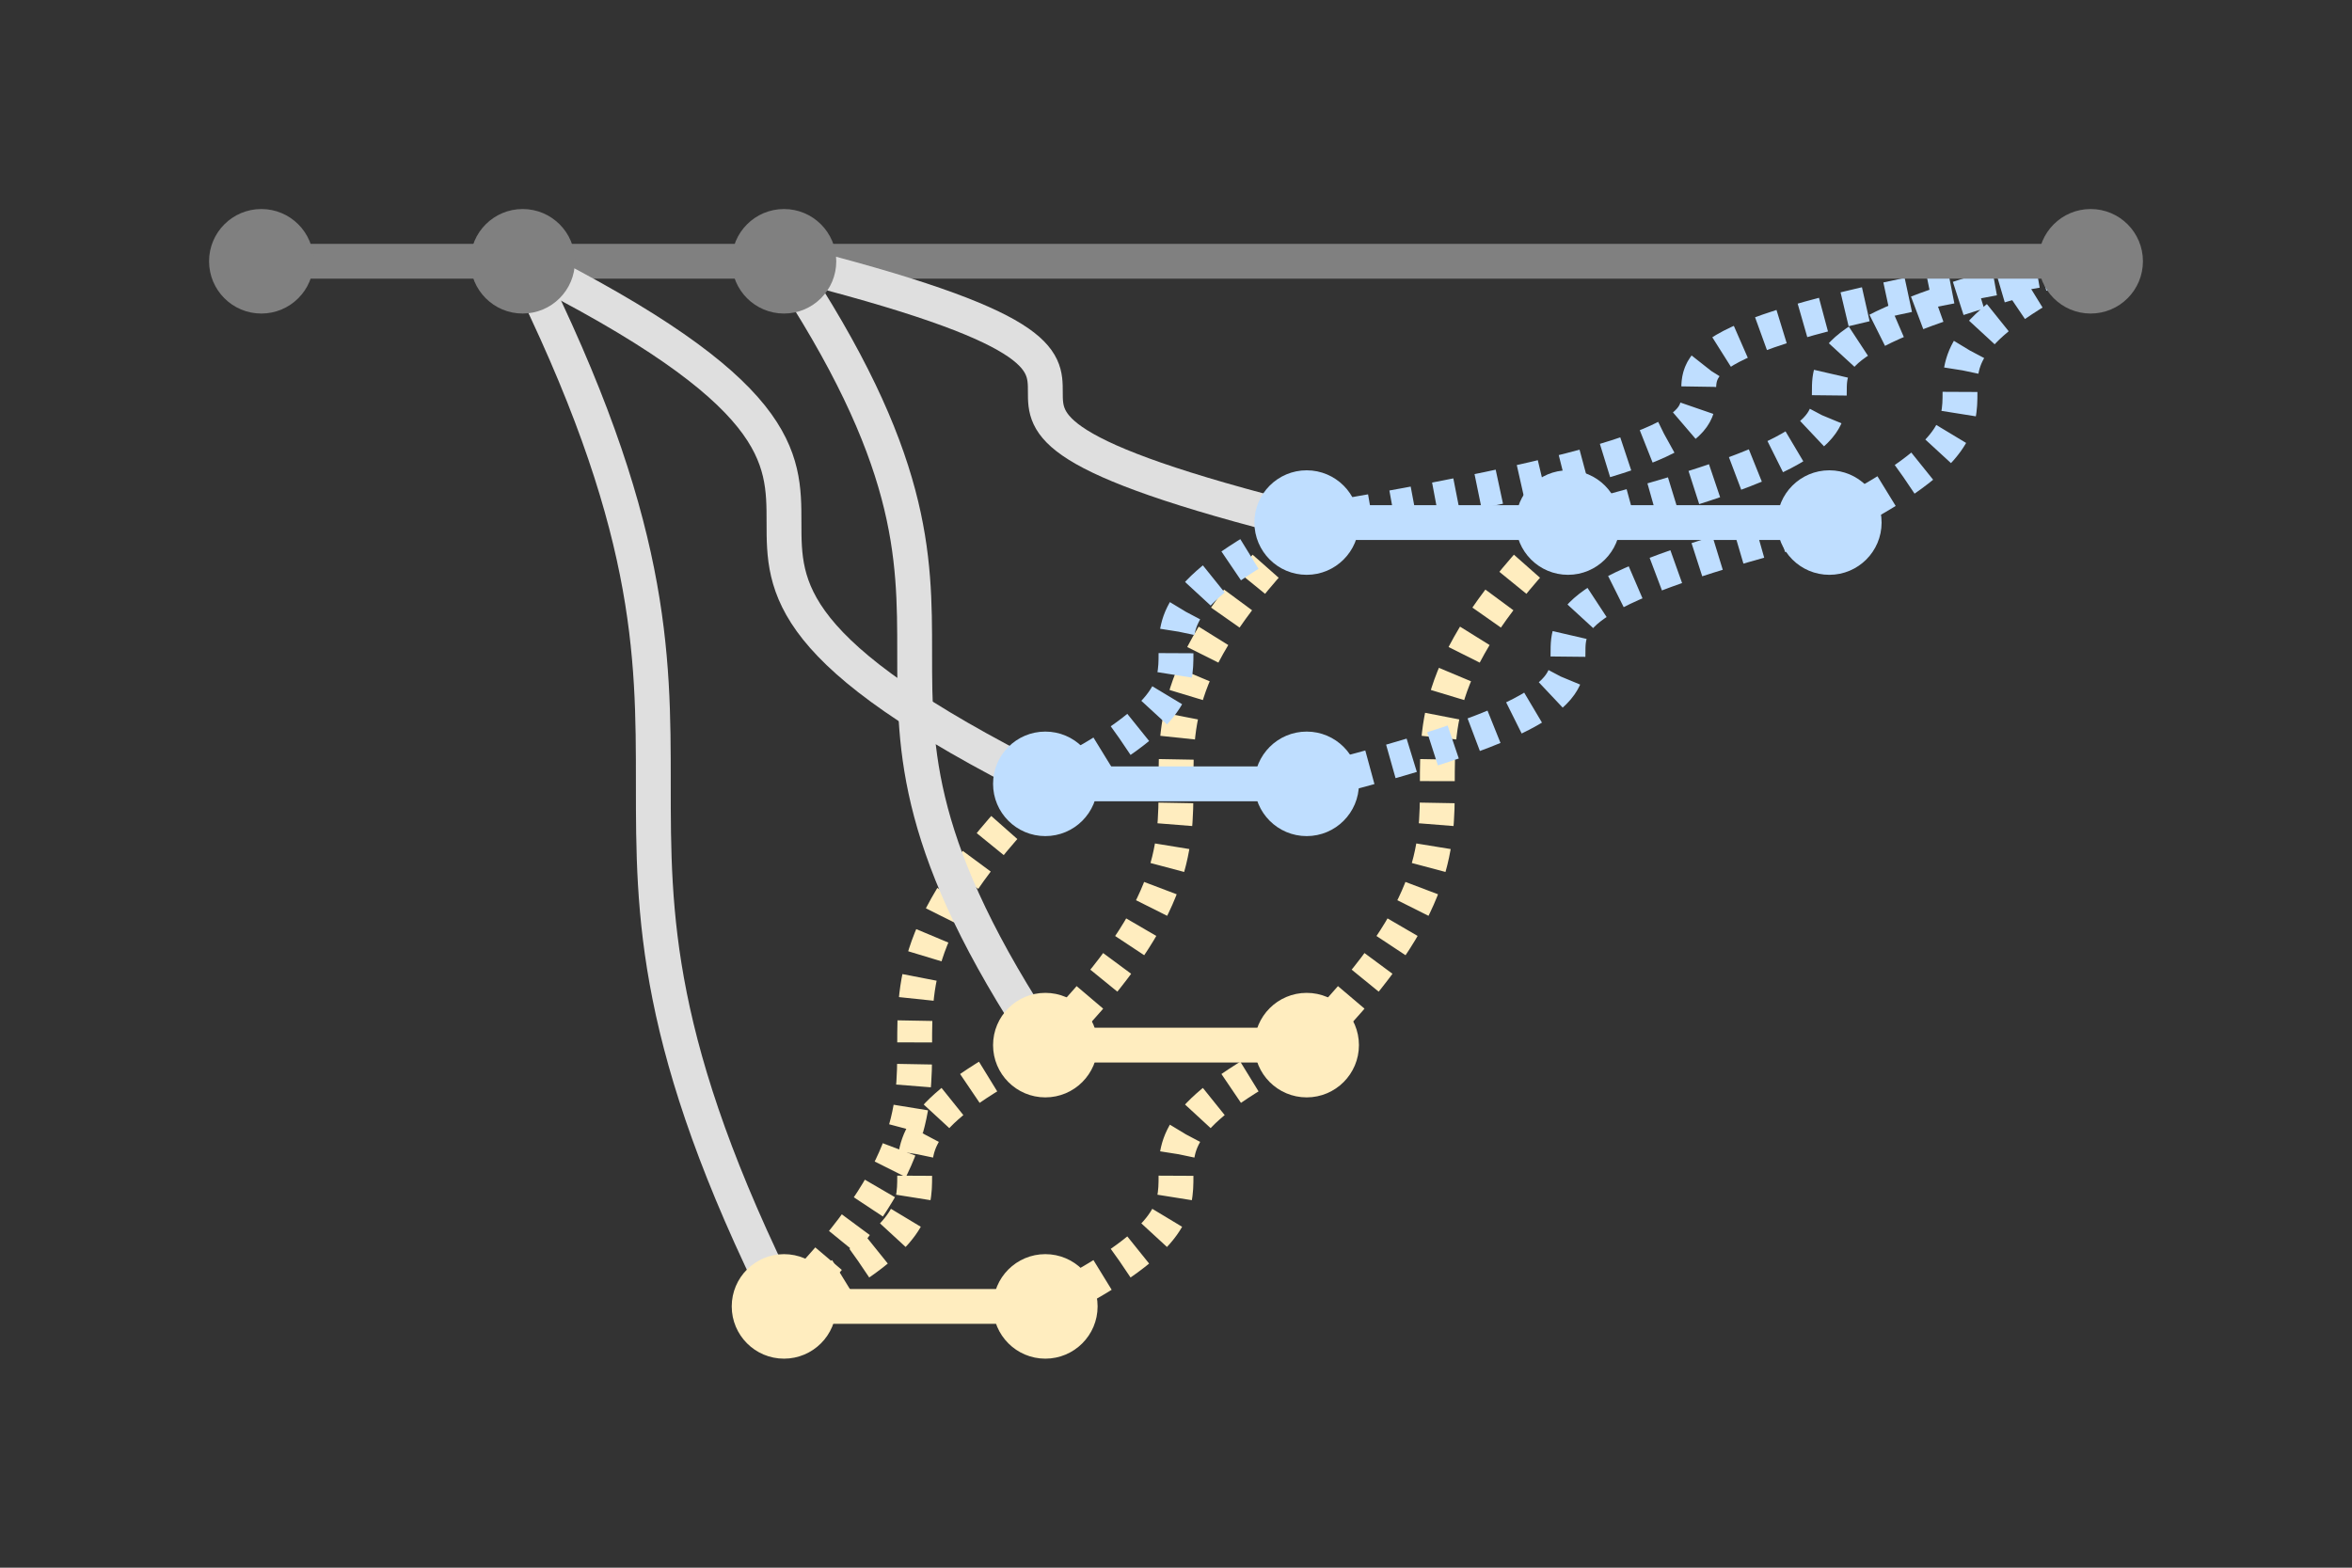 <svg style="vector-effect: non-scaling-stroke;" xmlns="http://www.w3.org/2000/svg" xmlns:svg="http://www.w3.org/2000/svg" height="360" width="540" stroke="null"><rect width="100%" height="100%" fill="#333333" stroke="none"/><path stroke="#808080" stroke-width="8" fill="none" id="da39a3ee5e6b4b0d3255bfef95601890afd80709-10a34637ad661d98ba3344717656fcc76209c2f8" d="M60,60 C120,60 60,60 120,60"/><path stroke="#808080" stroke-width="8" fill="none" id="10a34637ad661d98ba3344717656fcc76209c2f8-6110212c651287fa93aae5142e60b50edde00970" d="M120,60 C180,60 120,60 180,60"/><path d="M300,120 C480,90 300,90 480,60" stroke="#bfdeff" stroke-dasharray="5, 5" stroke-width="8" id="97ba1cea6b4f9b318de806114e76eb1b15305608-d6c6686a6dad872af5a056d85c03d0b11b430cc3" fill="none"/><path d="M360,120 C480,90 360,90 480,60" stroke="#bfdeff" stroke-dasharray="5, 5" stroke-width="8" id="b7550c4170f74e8f673e146bd4e40856834e1b61-d6c6686a6dad872af5a056d85c03d0b11b430cc3" fill="none"/><path d="M420,120 C480,90 420,90 480,60" stroke="#bfdeff" stroke-dasharray="5, 5" stroke-width="8" id="0e87b424d10fbe54605d7b949ece42a447257046-d6c6686a6dad872af5a056d85c03d0b11b430cc3" fill="none"/><path stroke="#808080" stroke-width="8" fill="none" id="6110212c651287fa93aae5142e60b50edde00970-d6c6686a6dad872af5a056d85c03d0b11b430cc3" d="M180,60 C480,60 180,60 480,60"/><path d="M240,240 C300,180 240,180 300,120" stroke="#ffedbf" stroke-dasharray="5, 5" stroke-width="8" id="ee7fbf1c52742cf4f30d00b0e9e477dde72c7e51-97ba1cea6b4f9b318de806114e76eb1b15305608" fill="none"/><path d="M240,180 C300,150 240,150 300,120" stroke="#bfdeff" stroke-dasharray="5, 5" stroke-width="8" id="3c7435cfd4e31b9be3991041c9a4f8292b752e5b-97ba1cea6b4f9b318de806114e76eb1b15305608" fill="none"/><path stroke="#dfdfdf" stroke-width="8" fill="none" id="6110212c651287fa93aae5142e60b50edde00970-97ba1cea6b4f9b318de806114e76eb1b15305608" d="M180,60 C300,90 180,90 300,120"/><path d="M300,240 C360,180 300,180 360,120" stroke="#ffedbf" stroke-dasharray="5, 5" stroke-width="8" id="568e0c780c4424b9b3ed4d52d450384ab2dda094-b7550c4170f74e8f673e146bd4e40856834e1b61" fill="none"/><path stroke="#bfdeff" stroke-width="8" fill="none" id="97ba1cea6b4f9b318de806114e76eb1b15305608-b7550c4170f74e8f673e146bd4e40856834e1b61" d="M300,120 C360,120 300,120 360,120"/><path d="M300,180 C420,150 300,150 420,120" stroke="#bfdeff" stroke-dasharray="5, 5" stroke-width="8" id="ecc1978dca2e31d10751ede8d8753f1cbded832e-0e87b424d10fbe54605d7b949ece42a447257046" fill="none"/><path stroke="#bfdeff" stroke-width="8" fill="none" id="b7550c4170f74e8f673e146bd4e40856834e1b61-0e87b424d10fbe54605d7b949ece42a447257046" d="M360,120 C420,120 360,120 420,120"/><path d="M180,300 C240,240 180,240 240,180" stroke="#ffedbf" stroke-dasharray="5, 5" stroke-width="8" id="3e6c06b1a28a035e21aa0a736ef80afadc43122c-3c7435cfd4e31b9be3991041c9a4f8292b752e5b" fill="none"/><path stroke="#dfdfdf" stroke-width="8" fill="none" id="10a34637ad661d98ba3344717656fcc76209c2f8-3c7435cfd4e31b9be3991041c9a4f8292b752e5b" d="M120,60 C240,120 120,120 240,180"/><path stroke="#bfdeff" stroke-width="8" fill="none" id="3c7435cfd4e31b9be3991041c9a4f8292b752e5b-ecc1978dca2e31d10751ede8d8753f1cbded832e" d="M240,180 C300,180 240,180 300,180"/><path d="M180,300 C240,270 180,270 240,240" stroke="#ffedbf" stroke-dasharray="5, 5" stroke-width="8" id="3e6c06b1a28a035e21aa0a736ef80afadc43122c-ee7fbf1c52742cf4f30d00b0e9e477dde72c7e51" fill="none"/><path stroke="#dfdfdf" stroke-width="8" fill="none" id="6110212c651287fa93aae5142e60b50edde00970-ee7fbf1c52742cf4f30d00b0e9e477dde72c7e51" d="M180,60 C240,150 180,150 240,240"/><path d="M240,300 C300,270 240,270 300,240" stroke="#ffedbf" stroke-dasharray="5, 5" stroke-width="8" id="63027d7630360e4203c0e3f970ec2ffcfe5f8f1b-568e0c780c4424b9b3ed4d52d450384ab2dda094" fill="none"/><path stroke="#ffedbf" stroke-width="8" fill="none" id="ee7fbf1c52742cf4f30d00b0e9e477dde72c7e51-568e0c780c4424b9b3ed4d52d450384ab2dda094" d="M240,240 C300,240 240,240 300,240"/><path stroke="#dfdfdf" stroke-width="8" fill="none" id="10a34637ad661d98ba3344717656fcc76209c2f8-3e6c06b1a28a035e21aa0a736ef80afadc43122c" d="M120,60 C180,180 120,180 180,300"/><path stroke="#ffedbf" stroke-width="8" fill="none" id="3e6c06b1a28a035e21aa0a736ef80afadc43122c-63027d7630360e4203c0e3f970ec2ffcfe5f8f1b" d="M180,300 C240,300 180,300 240,300"/><circle stroke-linejoin="null" cy="60" cx="60" stroke-dasharray="null" stroke-width="0" r="12" stroke-linecap="null" id="commit-da39a3ee5e6b4b0d3255bfef95601890afd80709" stroke="#aaaaaa" fill="#808080"><title>da39a3 First commit</title></circle><circle stroke-linejoin="null" cy="60" cx="120" stroke-dasharray="null" stroke-width="0" r="12" stroke-linecap="null" id="commit-10a34637ad661d98ba3344717656fcc76209c2f8" stroke="#aaaaaa" fill="#808080"><title>10a346 Original branch point for feature</title></circle><circle stroke-linejoin="null" cy="60" cx="180" stroke-dasharray="null" stroke-width="0" r="12" stroke-linecap="null" id="commit-6110212c651287fa93aae5142e60b50edde00970" stroke="#aaaaaa" fill="#808080"><title>611021 Conflicting work on master</title></circle><circle stroke-linejoin="null" cy="60" cx="480" stroke-dasharray="null" stroke-width="0" r="12" stroke-linecap="null" id="commit-d6c6686a6dad872af5a056d85c03d0b11b430cc3" stroke="#aaaaaa" fill="#808080"><title>d6c668 Anna's and John's new feature</title></circle><circle stroke-linejoin="null" cy="120" cx="300" stroke-dasharray="null" stroke-width="0" r="12" stroke-linecap="null" id="commit-97ba1cea6b4f9b318de806114e76eb1b15305608" stroke="#aaaaaa" fill="#bfdeff"><title>97ba1c Groundwork</title></circle><circle stroke-linejoin="null" cy="120" cx="360" stroke-dasharray="null" stroke-width="0" r="12" stroke-linecap="null" id="commit-b7550c4170f74e8f673e146bd4e40856834e1b61" stroke="#aaaaaa" fill="#bfdeff"><title>b7550c Anna's part</title></circle><circle stroke-linejoin="null" cy="120" cx="420" stroke-dasharray="null" stroke-width="0" r="12" stroke-linecap="null" id="commit-0e87b424d10fbe54605d7b949ece42a447257046" stroke="#aaaaaa" fill="#bfdeff"><title>0e87b4 John's part</title></circle><circle stroke-linejoin="null" cy="180" cx="240" stroke-dasharray="null" stroke-width="0" r="12" stroke-linecap="null" id="commit-3c7435cfd4e31b9be3991041c9a4f8292b752e5b" stroke="#aaaaaa" fill="#bfdeff"><title>3c7435 Groundwork</title></circle><circle stroke-linejoin="null" cy="180" cx="300" stroke-dasharray="null" stroke-width="0" r="12" stroke-linecap="null" id="commit-ecc1978dca2e31d10751ede8d8753f1cbded832e" stroke="#aaaaaa" fill="#bfdeff"><title>ecc197 John's part</title></circle><circle stroke-linejoin="null" cy="240" cx="240" stroke-dasharray="null" stroke-width="0" r="12" stroke-linecap="null" id="commit-ee7fbf1c52742cf4f30d00b0e9e477dde72c7e51" stroke="#aaaaaa" fill="#ffedbf"><title>ee7fbf Groundwork</title></circle><circle stroke-linejoin="null" cy="240" cx="300" stroke-dasharray="null" stroke-width="0" r="12" stroke-linecap="null" id="commit-568e0c780c4424b9b3ed4d52d450384ab2dda094" stroke="#aaaaaa" fill="#ffedbf"><title>568e0c Anna's part</title></circle><circle stroke-linejoin="null" cy="300" cx="180" stroke-dasharray="null" stroke-width="0" r="12" stroke-linecap="null" id="commit-3e6c06b1a28a035e21aa0a736ef80afadc43122c" stroke="#aaaaaa" fill="#ffedbf"><title>3e6c06 Groundwork</title></circle><circle stroke-linejoin="null" cy="300" cx="240" stroke-dasharray="null" stroke-width="0" r="12" stroke-linecap="null" id="commit-63027d7630360e4203c0e3f970ec2ffcfe5f8f1b" stroke="#aaaaaa" fill="#ffedbf"><title>63027d Anna's part</title></circle></svg>
